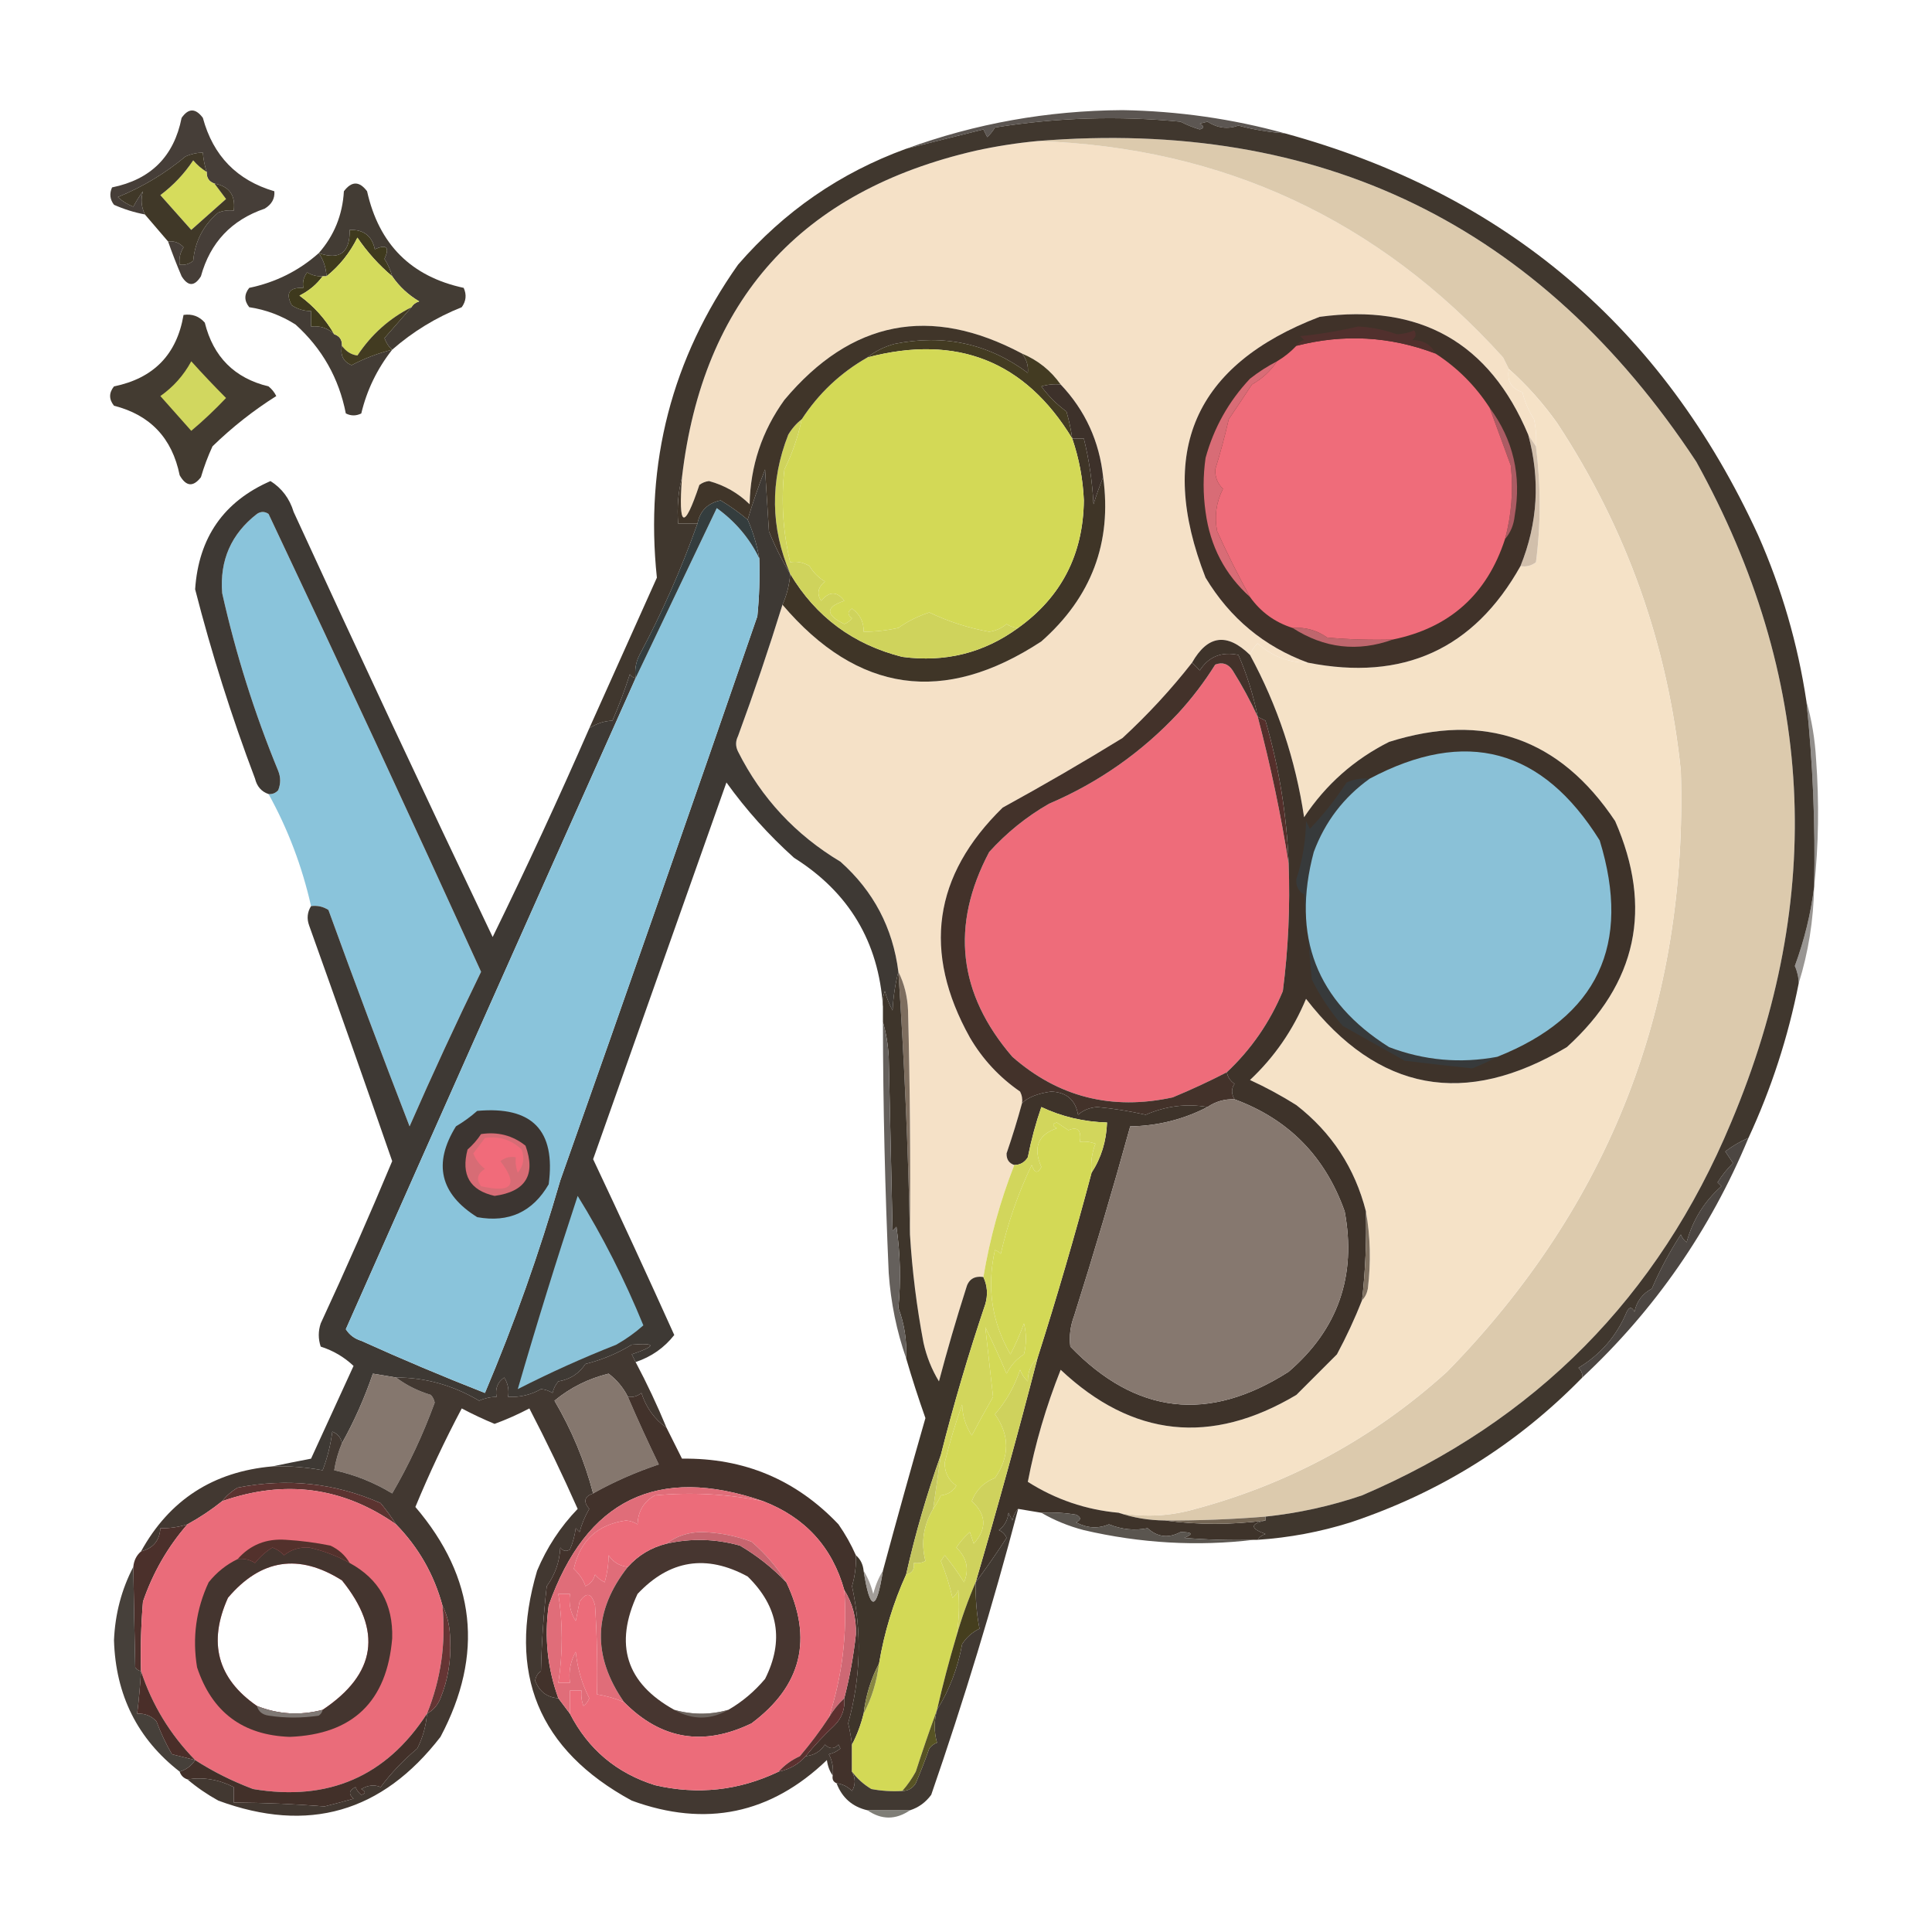 <?xml version="1.0" encoding="UTF-8"?>
<!DOCTYPE svg PUBLIC "-//W3C//DTD SVG 1.1//EN" "http://www.w3.org/Graphics/SVG/1.1/DTD/svg11.dtd">
<svg xmlns="http://www.w3.org/2000/svg" version="1.1" width="500px" height="500px" style="shape-rendering:geometricPrecision; text-rendering:geometricPrecision; image-rendering:optimizeQuality; fill-rule:evenodd; clip-rule:evenodd" xmlns:xlink="http://www.w3.org/1999/xlink">
<g><path style="opacity:1" fill="#5c5652" d="M 332.5,34.5 C 328.444,34.222 324.444,33.556 320.5,32.5C 317.756,33.491 315.089,33.157 312.5,31.5C 311.833,31.667 311.167,31.833 310.5,32C 311.696,32.654 311.696,33.154 310.5,33.5C 308.775,32.985 307.108,32.318 305.5,31.5C 289.423,29.916 273.423,30.416 257.5,33C 256.953,33.925 256.287,34.758 255.5,35.5C 255.167,34.833 254.833,34.167 254.5,33.5C 247.904,35.166 241.238,36.833 234.5,38.5C 252.452,31.951 271.119,28.617 290.5,28.5C 304.891,28.746 318.891,30.746 332.5,34.5 Z"/></g>
<g><path style="opacity:1" fill="#f5e1c7" d="M 268.5,36.5 C 316.531,38.127 356.697,56.793 389,92.5C 389.513,93.527 390.013,94.527 390.5,95.5C 389.923,98.55 391.09,100.55 394,101.5C 394.619,104.032 395.619,106.365 397,108.5C 397.497,110.81 397.663,113.143 397.5,115.5C 396.833,114.5 396.167,113.5 395.5,112.5C 385.466,88.64 367.466,78.474 341.5,82C 309.082,94.418 299.248,116.918 312,149.5C 318.323,160.001 327.156,167.334 338.5,171.5C 333.49,171.501 329.157,169.835 325.5,166.5C 324.575,167.357 323.908,168.357 323.5,169.5C 317.548,163.693 312.548,164.36 308.5,171.5C 303.102,178.404 297.102,184.904 290.5,191C 280.33,197.252 269.997,203.252 259.5,209C 241.514,226.561 238.68,246.394 251,268.5C 254.287,274.121 258.621,278.788 264,282.5C 264.483,283.448 264.649,284.448 264.5,285.5C 263.343,289.768 262.01,294.101 260.5,298.5C 260.453,300.038 261.12,301.038 262.5,301.5C 258.825,310.866 256.159,320.533 254.5,330.5C 252.089,330.137 250.589,331.137 250,333.5C 247.464,341.441 245.131,349.441 243,357.5C 241.125,354.412 239.792,351.079 239,347.5C 237.24,338.235 236.074,328.902 235.5,319.5C 235.667,300.164 235.5,280.83 235,261.5C 234.851,257.867 234.018,254.534 232.5,251.5C 231.058,240.116 226.058,230.616 217.5,223C 205.897,216.064 197.064,206.564 191,194.5C 190.333,193.167 190.333,191.833 191,190.5C 195.158,179.193 198.991,167.859 202.5,156.5C 221.97,179.375 244.304,182.542 269.5,166C 282.481,154.541 287.814,140.374 285.5,123.5C 284.522,114.215 280.856,106.215 274.5,99.5C 271.936,95.883 268.603,93.216 264.5,91.5C 240.787,78.885 220.287,82.885 203,103.5C 197.205,111.551 194.205,120.551 194,130.5C 191.033,127.599 187.533,125.599 183.5,124.5C 182.558,124.608 181.725,124.941 181,125.5C 177.013,137.375 175.513,136.708 176.5,123.5C 181.898,77.593 207.231,49.427 252.5,39C 257.792,37.84 263.125,37.007 268.5,36.5 Z"/></g>
<g><path style="opacity:1" fill="#dccaad" d="M 327.5,392.5 C 318.851,393.203 310.185,393.536 301.5,393.5C 297.267,393.461 293.267,392.795 289.5,391.5C 295.56,392.617 301.56,392.451 307.5,391C 332.852,384.493 355.185,372.493 374.5,355C 416.66,311.874 436.827,260.041 435,199.5C 431.629,166.788 420.962,136.788 403,109.5C 399.339,104.341 395.172,99.674 390.5,95.5C 390.013,94.527 389.513,93.527 389,92.5C 356.697,56.793 316.531,38.127 268.5,36.5C 341.747,30.541 398.58,58.207 439,119.5C 469.672,174.976 472.672,231.976 448,290.5C 429.176,335.657 397.343,367.824 352.5,387C 344.354,389.773 336.021,391.606 327.5,392.5 Z"/></g>
<g><path style="opacity:1" fill="#463e38" d="M 43.5,62.5 C 45.103,62.312 46.437,62.812 47.5,64C 46.62,65.356 46.286,66.856 46.5,68.5C 47.822,68.67 48.989,68.337 50,67.5C 50.472,62.421 52.639,58.254 56.5,55C 57.793,54.51 59.127,54.343 60.5,54.5C 60.995,50.54 59.328,48.207 55.5,47.5C 54.094,47.027 53.427,46.027 53.5,44.5C 52.962,42.883 52.629,41.216 52.5,39.5C 50.94,39.519 49.44,39.852 48,40.5C 42.709,44.896 36.876,48.396 30.5,51C 31.665,52.084 32.998,52.917 34.5,53.5C 35.243,52.092 36.077,50.759 37,49.5C 36.386,51.539 36.552,53.539 37.5,55.5C 34.747,54.978 32.08,54.145 29.5,53C 28.446,51.612 28.28,50.112 29,48.5C 39.027,46.473 45.027,40.473 47,30.5C 48.775,27.956 50.608,27.956 52.5,30.5C 55.157,40.323 61.324,46.657 71,49.5C 71.163,51.387 70.329,52.887 68.5,54C 59.904,56.929 54.404,62.763 52,71.5C 50.333,74.167 48.667,74.167 47,71.5C 45.729,68.516 44.562,65.516 43.5,62.5 Z"/></g>
<g><path style="opacity:1" fill="#d6dc5c" d="M 53.5,44.5 C 53.427,46.027 54.094,47.027 55.5,47.5C 56.476,48.815 57.476,50.148 58.5,51.5C 55.5,54.167 52.5,56.833 49.5,59.5C 46.862,56.526 44.195,53.526 41.5,50.5C 44.854,47.98 47.688,44.98 50,41.5C 51.039,42.71 52.206,43.71 53.5,44.5 Z"/></g>
<g><path style="opacity:1" fill="#403828" d="M 53.5,44.5 C 52.206,43.71 51.039,42.71 50,41.5C 47.688,44.98 44.854,47.98 41.5,50.5C 44.195,53.526 46.862,56.526 49.5,59.5C 52.5,56.833 55.5,54.167 58.5,51.5C 57.476,50.148 56.476,48.815 55.5,47.5C 59.328,48.207 60.995,50.54 60.5,54.5C 59.127,54.343 57.793,54.51 56.5,55C 52.639,58.254 50.472,62.421 50,67.5C 48.989,68.337 47.822,68.67 46.5,68.5C 46.286,66.856 46.62,65.356 47.5,64C 46.437,62.812 45.103,62.312 43.5,62.5C 41.529,60.192 39.529,57.858 37.5,55.5C 36.552,53.539 36.386,51.539 37,49.5C 36.077,50.759 35.243,52.092 34.5,53.5C 32.998,52.917 31.665,52.084 30.5,51C 36.876,48.396 42.709,44.896 48,40.5C 49.44,39.852 50.94,39.519 52.5,39.5C 52.629,41.216 52.962,42.883 53.5,44.5 Z"/></g>
<g><path style="opacity:1" fill="#3f3a1e" d="M 101.5,71.5 C 98.039,68.576 95.039,65.243 92.5,61.5C 90.547,65.448 87.88,68.781 84.5,71.5C 84.386,69.282 83.72,67.282 82.5,65.5C 87.922,67.386 90.589,65.386 90.5,59.5C 94.107,59.379 96.273,61.045 97,64.5C 100.057,63.148 100.89,63.981 99.5,67C 100.414,68.406 101.08,69.906 101.5,71.5 Z"/></g>
<g><path style="opacity:1" fill="#433c34" d="M 101.5,90.5 C 100.609,89.739 99.942,88.739 99.5,87.5C 101.827,84.839 104.16,82.172 106.5,79.5C 106.918,78.778 107.584,78.278 108.5,78C 105.669,76.334 103.336,74.168 101.5,71.5C 101.08,69.906 100.414,68.406 99.5,67C 100.89,63.981 100.057,63.148 97,64.5C 96.273,61.045 94.107,59.379 90.5,59.5C 90.589,65.386 87.922,67.386 82.5,65.5C 86.474,60.977 88.641,55.643 89,49.5C 91,46.833 93,46.833 95,49.5C 98.075,63.242 106.409,71.576 120,74.5C 120.798,76.259 120.631,77.925 119.5,79.5C 112.837,82.161 106.837,85.828 101.5,90.5 Z"/></g>
<g><path style="opacity:1" fill="#433c35" d="M 82.5,65.5 C 83.72,67.282 84.386,69.282 84.5,71.5C 84.167,71.5 83.833,71.5 83.5,71.5C 82.07,71.579 80.736,71.246 79.5,70.5C 78.571,71.689 78.238,73.022 78.5,74.5C 74.839,74.35 73.839,75.85 75.5,79C 77.025,80.009 78.692,80.509 80.5,80.5C 80.5,81.833 80.5,83.167 80.5,84.5C 82.858,84.252 84.858,84.919 86.5,86.5C 87.906,86.973 88.573,87.973 88.5,89.5C 88.01,91.948 88.843,93.615 91,94.5C 94.342,92.746 97.842,91.412 101.5,90.5C 97.608,95.45 94.941,100.95 93.5,107C 92.167,107.667 90.833,107.667 89.5,107C 87.71,97.881 83.377,90.215 76.5,84C 72.805,81.651 68.805,80.151 64.5,79.5C 63.167,77.833 63.167,76.167 64.5,74.5C 71.354,73.073 77.354,70.073 82.5,65.5 Z"/></g>
<g><path style="opacity:1" fill="#3e391d" d="M 83.5,71.5 C 81.941,73.624 79.941,75.291 77.5,76.5C 81.228,79.225 84.228,82.559 86.5,86.5C 84.858,84.919 82.858,84.252 80.5,84.5C 80.5,83.167 80.5,81.833 80.5,80.5C 78.692,80.509 77.025,80.009 75.5,79C 73.839,75.85 74.839,74.35 78.5,74.5C 78.238,73.022 78.571,71.689 79.5,70.5C 80.736,71.246 82.07,71.579 83.5,71.5 Z"/></g>
<g><path style="opacity:1" fill="#d4db5c" d="M 101.5,71.5 C 103.336,74.168 105.669,76.334 108.5,78C 107.584,78.278 106.918,78.778 106.5,79.5C 100.78,82.381 96.114,86.547 92.5,92C 90.918,91.807 89.584,90.974 88.5,89.5C 88.573,87.973 87.906,86.973 86.5,86.5C 84.228,82.559 81.228,79.225 77.5,76.5C 79.941,75.291 81.941,73.624 83.5,71.5C 83.833,71.5 84.167,71.5 84.5,71.5C 87.88,68.781 90.547,65.448 92.5,61.5C 95.039,65.243 98.039,68.576 101.5,71.5 Z"/></g>
<g><path style="opacity:1" fill="#423b21" d="M 106.5,79.5 C 104.16,82.172 101.827,84.839 99.5,87.5C 99.942,88.739 100.609,89.739 101.5,90.5C 97.842,91.412 94.342,92.746 91,94.5C 88.843,93.615 88.01,91.948 88.5,89.5C 89.584,90.974 90.918,91.807 92.5,92C 96.114,86.547 100.78,82.381 106.5,79.5 Z"/></g>
<g><path style="opacity:1" fill="#433b31" d="M 47.5,81.5 C 49.722,81.178 51.556,81.845 53,83.5C 55.202,92.369 60.702,97.869 69.5,100C 70.357,100.689 71.023,101.522 71.5,102.5C 65.616,106.203 60.116,110.536 55,115.5C 53.803,118.089 52.803,120.756 52,123.5C 49.989,126.092 48.156,125.925 46.5,123C 44.554,113.389 38.887,107.389 29.5,105C 28.167,103.333 28.167,101.667 29.5,100C 39.767,97.901 45.767,91.734 47.5,81.5 Z"/></g>
<g><path style="opacity:1" fill="#d1d75f" d="M 49.5,93.5 C 52.368,96.688 55.368,99.855 58.5,103C 55.651,106.016 52.651,108.85 49.5,111.5C 46.862,108.526 44.195,105.526 41.5,102.5C 44.874,100.126 47.541,97.126 49.5,93.5 Z"/></g>
<g><path style="opacity:1" fill="#8ac4db" d="M 80.5,234.5 C 78.181,224.217 74.514,214.55 69.5,205.5C 70.496,205.586 71.329,205.252 72,204.5C 72.667,202.833 72.667,201.167 72,199.5C 65.849,184.55 61.016,169.216 57.5,153.5C 56.826,145.018 59.826,138.185 66.5,133C 67.5,132.333 68.5,132.333 69.5,133C 88.13,172.401 106.463,211.901 124.5,251.5C 118.06,264.713 111.893,278.047 106,291.5C 98.817,272.955 91.817,254.289 85,235.5C 83.644,234.62 82.144,234.286 80.5,234.5 Z"/></g>
<g><path style="opacity:1" fill="#ee6c7a" d="M 325.5,185.5 C 328.822,198.138 331.489,210.804 333.5,223.5C 333.906,234.564 333.406,245.564 332,256.5C 328.636,264.577 323.803,271.577 317.5,277.5C 312.966,279.845 308.3,282.011 303.5,284C 287.735,287.434 273.901,283.934 262,273.5C 247.941,257.18 245.941,239.514 256,220.5C 260.526,215.494 265.693,211.327 271.5,208C 284.306,202.531 295.472,194.698 305,184.5C 308.55,180.617 311.717,176.451 314.5,172C 316.367,171.289 317.867,171.789 319,173.5C 321.464,177.434 323.631,181.434 325.5,185.5 Z"/></g>
<g><path style="opacity:1" fill="#43322a" d="M 325.5,185.5 C 323.631,181.434 321.464,177.434 319,173.5C 317.867,171.789 316.367,171.289 314.5,172C 311.717,176.451 308.55,180.617 305,184.5C 295.472,194.698 284.306,202.531 271.5,208C 265.693,211.327 260.526,215.494 256,220.5C 245.941,239.514 247.941,257.18 262,273.5C 273.901,283.934 287.735,287.434 303.5,284C 308.3,282.011 312.966,279.845 317.5,277.5C 317.721,278.735 318.388,279.735 319.5,280.5C 318.637,281.726 318.637,283.06 319.5,284.5C 316.921,284.394 314.588,285.061 312.5,286.5C 307.095,285.555 301.762,286.222 296.5,288.5C 292.377,287.563 288.211,286.896 284,286.5C 282.019,286.629 280.353,287.296 279,288.5C 278.337,284.655 276.004,282.655 272,282.5C 268.545,282.986 266.045,283.986 264.5,285.5C 264.649,284.448 264.483,283.448 264,282.5C 258.621,278.788 254.287,274.121 251,268.5C 238.68,246.394 241.514,226.561 259.5,209C 269.997,203.252 280.33,197.252 290.5,191C 297.102,184.904 303.102,178.404 308.5,171.5C 309.151,172.091 309.818,172.757 310.5,173.5C 312.817,169.91 316.151,168.577 320.5,169.5C 322.717,174.616 324.384,179.949 325.5,185.5 Z"/></g>
<g><path style="opacity:1" fill="#552f2b" d="M 325.5,185.5 C 326.15,185.804 326.817,186.137 327.5,186.5C 331.019,198.558 333.019,210.891 333.5,223.5C 331.489,210.804 328.822,198.138 325.5,185.5 Z"/></g>
<g><path style="opacity:0.757" fill="#716d69" d="M 467.5,181.5 C 468.871,186.272 469.704,191.272 470,196.5C 470.826,207.674 470.659,218.674 469.5,229.5C 469.832,213.446 469.165,197.446 467.5,181.5 Z"/></g>
<g><path style="opacity:1" fill="#3e3934" d="M 204.5,148.5 C 204.307,151.308 203.64,153.975 202.5,156.5C 198.991,167.859 195.158,179.193 191,190.5C 190.333,191.833 190.333,193.167 191,194.5C 197.064,206.564 205.897,216.064 217.5,223C 226.058,230.616 231.058,240.116 232.5,251.5C 231.679,254.641 231.179,257.975 231,261.5C 230.138,259.913 229.471,258.246 229,256.5C 228.51,257.793 228.343,259.127 228.5,260.5C 227.387,243.778 219.721,230.945 205.5,222C 198.926,216.096 193.092,209.596 188,202.5C 176.495,235.017 164.995,267.517 153.5,300C 160.629,315.091 167.629,330.258 174.5,345.5C 171.913,348.802 168.58,351.136 164.5,352.5C 164.196,351.85 163.863,351.183 163.5,350.5C 169.882,348.33 169.882,347.497 163.5,348C 159.78,350.268 155.78,351.934 151.5,353C 149.851,355.495 147.517,356.995 144.5,357.5C 143.749,358.376 143.249,359.376 143,360.5C 142.107,359.919 141.107,359.585 140,359.5C 137.411,360.986 134.577,361.653 131.5,361.5C 131.785,359.712 131.452,358.045 130.5,356.5C 128.783,357.668 128.116,359.335 128.5,361.5C 126.94,361.519 125.44,361.852 124,362.5C 117.21,358.485 110.043,356.485 102.5,356.5C 100.5,356.167 98.5,355.833 96.5,355.5C 94.35,361.794 91.684,367.794 88.5,373.5C 88.25,372.078 87.417,371.078 86,370.5C 85.553,373.975 84.72,377.309 83.5,380.5C 79.215,379.705 74.881,379.372 70.5,379.5C 73.689,378.834 77.023,378.167 80.5,377.5C 84.167,369.5 87.833,361.5 91.5,353.5C 89.082,351.205 86.248,349.538 83,348.5C 82.333,346.5 82.333,344.5 83,342.5C 89.444,328.612 95.611,314.612 101.5,300.5C 94.434,280.134 87.267,259.801 80,239.5C 79.36,237.735 79.527,236.068 80.5,234.5C 82.144,234.286 83.644,234.62 85,235.5C 91.817,254.289 98.817,272.955 106,291.5C 111.893,278.047 118.06,264.713 124.5,251.5C 106.463,211.901 88.13,172.401 69.5,133C 68.5,132.333 67.5,132.333 66.5,133C 59.826,138.185 56.826,145.018 57.5,153.5C 61.016,169.216 65.849,184.55 72,199.5C 72.667,201.167 72.667,202.833 72,204.5C 71.329,205.252 70.496,205.586 69.5,205.5C 67.665,204.878 66.498,203.544 66,201.5C 59.921,185.431 54.754,169.097 50.5,152.5C 51.408,139.118 57.908,129.785 70,124.5C 72.943,126.355 74.943,129.021 76,132.5C 92.91,169.318 110.076,205.985 127.5,242.5C 136.219,224.675 144.552,206.675 152.5,188.5C 154.297,187.27 156.297,186.604 158.5,186.5C 160.177,182.625 161.677,178.625 163,174.5C 163.383,175.056 163.883,175.389 164.5,175.5C 139.409,231.601 114.409,287.767 89.5,344C 90.444,345.477 91.777,346.477 93.5,347C 104.051,351.776 114.718,356.276 125.5,360.5C 133.084,342.582 139.584,324.249 145,305.5C 162.208,256.876 179.208,208.209 196,159.5C 196.499,154.511 196.666,149.511 196.5,144.5C 195.901,141.037 194.901,137.704 193.5,134.5C 194.789,130.158 196.289,125.825 198,121.5C 198.333,126.833 198.667,132.167 199,137.5C 200.565,141.402 202.398,145.069 204.5,148.5 Z"/></g>
<g><path style="opacity:1" fill="#8ac4db" d="M 196.5,144.5 C 196.666,149.511 196.499,154.511 196,159.5C 179.208,208.209 162.208,256.876 145,305.5C 139.584,324.249 133.084,342.582 125.5,360.5C 114.718,356.276 104.051,351.776 93.5,347C 91.777,346.477 90.444,345.477 89.5,344C 114.409,287.767 139.409,231.601 164.5,175.5C 171.506,160.822 178.506,146.155 185.5,131.5C 190.317,134.974 193.983,139.307 196.5,144.5 Z"/></g>
<g><path style="opacity:0.667" fill="#67625d" d="M 469.5,229.5 C 469.336,238.148 468.002,246.481 465.5,254.5C 465.481,252.94 465.148,251.44 464.5,250C 466.977,243.263 468.643,236.43 469.5,229.5 Z"/></g>
<g><path style="opacity:1" fill="#f5e2c7" d="M 390.5,95.5 C 395.172,99.674 399.339,104.341 403,109.5C 420.962,136.788 431.629,166.788 435,199.5C 436.827,260.041 416.66,311.874 374.5,355C 355.185,372.493 332.852,384.493 307.5,391C 301.56,392.451 295.56,392.617 289.5,391.5C 281.026,390.731 273.193,388.064 266,383.5C 267.891,373.649 270.725,363.982 274.5,354.5C 293.075,371.973 313.408,374.14 335.5,361C 339,357.5 342.5,354 346,350.5C 348.452,345.932 350.618,341.265 352.5,336.5C 353.268,335.737 353.768,334.737 354,333.5C 354.821,326.654 354.654,319.987 353.5,313.5C 350.638,302.276 344.638,293.109 335.5,286C 331.628,283.565 327.628,281.398 323.5,279.5C 329.801,273.582 334.634,266.582 338,258.5C 356.654,282.563 379.154,286.729 405.5,271C 423.669,254.487 427.835,234.987 418,212.5C 403.689,191.043 384.189,184.209 359.5,192C 350.456,196.543 343.122,203.043 337.5,211.5C 335.282,196.605 330.615,182.605 323.5,169.5C 323.908,168.357 324.575,167.357 325.5,166.5C 329.157,169.835 333.49,171.501 338.5,171.5C 363.102,176.358 381.435,168.025 393.5,146.5C 394.978,146.762 396.311,146.429 397.5,145.5C 398.785,135.729 398.785,125.729 397.5,115.5C 397.663,113.143 397.497,110.81 397,108.5C 395.619,106.365 394.619,104.032 394,101.5C 391.09,100.55 389.923,98.55 390.5,95.5 Z"/></g>
<g><path style="opacity:1" fill="#3e332a" d="M 323.5,169.5 C 330.615,182.605 335.282,196.605 337.5,211.5C 343.122,203.043 350.456,196.543 359.5,192C 384.189,184.209 403.689,191.043 418,212.5C 427.835,234.987 423.669,254.487 405.5,271C 379.154,286.729 356.654,282.563 338,258.5C 334.634,266.582 329.801,273.582 323.5,279.5C 327.628,281.398 331.628,283.565 335.5,286C 344.638,293.109 350.638,302.276 353.5,313.5C 353.691,321.201 353.358,328.868 352.5,336.5C 350.618,341.265 348.452,345.932 346,350.5C 342.5,354 339,357.5 335.5,361C 313.408,374.14 293.075,371.973 274.5,354.5C 270.725,363.982 267.891,373.649 266,383.5C 273.193,388.064 281.026,390.731 289.5,391.5C 293.267,392.795 297.267,393.461 301.5,393.5C 310.011,394.649 318.677,394.649 327.5,393.5C 323.506,394.373 323.506,395.54 327.5,397C 326.584,397.278 325.918,397.778 325.5,398.5C 325.167,398.5 324.833,398.5 324.5,398.5C 318.491,398.666 312.491,398.499 306.5,398C 308.935,396.997 308.602,396.497 305.5,396.5C 302.393,398.161 299.56,397.827 297,395.5C 293.641,396.167 290.308,395.834 287,394.5C 284.162,395.675 281.329,395.509 278.5,394C 279.833,393.333 279.833,392.667 278.5,392C 275.518,391.502 272.518,391.335 269.5,391.5C 267.5,391.167 265.5,390.833 263.5,390.5C 262.732,391.263 262.232,392.263 262,393.5C 261.667,392.833 261.333,392.167 261,391.5C 260.801,393.402 259.967,394.902 258.5,396C 259.428,396.388 260.095,397.055 260.5,398C 257.916,401.997 255.249,405.83 252.5,409.5C 258.142,390.268 263.475,370.934 268.5,351.5C 273.539,335.661 278.206,319.661 282.5,303.5C 284.997,299.667 286.33,295.333 286.5,290.5C 280.473,290.334 274.807,289.001 269.5,286.5C 268.038,290.724 266.872,295.057 266,299.5C 265.184,300.823 264.017,301.489 262.5,301.5C 261.12,301.038 260.453,300.038 260.5,298.5C 262.01,294.101 263.343,289.768 264.5,285.5C 266.045,283.986 268.545,282.986 272,282.5C 276.004,282.655 278.337,284.655 279,288.5C 280.353,287.296 282.019,286.629 284,286.5C 288.211,286.896 292.377,287.563 296.5,288.5C 301.762,286.222 307.095,285.555 312.5,286.5C 306.247,289.73 299.58,291.397 292.5,291.5C 287.977,307.904 283.144,324.237 278,340.5C 277.005,343.126 276.672,345.793 277,348.5C 293.981,366.085 312.814,368.251 333.5,355C 346.269,344.029 351.103,330.196 348,313.5C 342.956,299.29 333.456,289.624 319.5,284.5C 318.637,283.06 318.637,281.726 319.5,280.5C 318.388,279.735 317.721,278.735 317.5,277.5C 323.803,271.577 328.636,264.577 332,256.5C 333.406,245.564 333.906,234.564 333.5,223.5C 333.019,210.891 331.019,198.558 327.5,186.5C 326.817,186.137 326.15,185.804 325.5,185.5C 324.384,179.949 322.717,174.616 320.5,169.5C 316.151,168.577 312.817,169.91 310.5,173.5C 309.818,172.757 309.151,172.091 308.5,171.5C 312.548,164.36 317.548,163.693 323.5,169.5 Z"/></g>
<g><path style="opacity:1" fill="#373a3b" d="M 354.5,201.5 C 347.748,206.322 342.915,212.655 340,220.5C 334.179,242.323 340.679,259.156 359.5,271C 368.608,274.457 377.941,275.29 387.5,273.5C 385.484,274.588 383.317,275.588 381,276.5C 375.174,275.896 369.34,275.229 363.5,274.5C 358.199,271.514 352.865,268.514 347.5,265.5C 344.336,261.842 341.67,257.842 339.5,253.5C 338.833,246.167 338.167,238.833 337.5,231.5C 336.009,230.652 335.342,229.319 335.5,227.5C 337.078,222.709 337.911,217.709 338,212.5C 338.333,213.167 338.667,213.833 339,214.5C 342.525,210.797 345.692,206.797 348.5,202.5C 350.409,201.652 352.409,201.318 354.5,201.5 Z"/></g>
<g><path style="opacity:1" fill="#8ac1d7" d="M 387.5,273.5 C 377.941,275.29 368.608,274.457 359.5,271C 340.679,259.156 334.179,242.323 340,220.5C 342.915,212.655 347.748,206.322 354.5,201.5C 379.319,188.33 399.152,193.663 414,217.5C 422.295,244.505 413.462,263.172 387.5,273.5 Z"/></g>
<g><path style="opacity:1" fill="#86786f" d="M 319.5,284.5 C 333.456,289.624 342.956,299.29 348,313.5C 351.103,330.196 346.269,344.029 333.5,355C 312.814,368.251 293.981,366.085 277,348.5C 276.672,345.793 277.005,343.126 278,340.5C 283.144,324.237 287.977,307.904 292.5,291.5C 299.58,291.397 306.247,289.73 312.5,286.5C 314.588,285.061 316.921,284.394 319.5,284.5 Z"/></g>
<g><path style="opacity:1" fill="#3c3531" d="M 123.5,287.5 C 137.705,286.203 143.872,292.537 142,306.5C 137.847,313.654 131.68,316.487 123.5,315C 113.868,308.953 112.035,301.119 118,291.5C 120.015,290.303 121.849,288.97 123.5,287.5 Z"/></g>
<g><path style="opacity:1" fill="#d76c75" d="M 124.5,293.5 C 128.839,292.846 132.673,293.846 136,296.5C 138.721,304.05 136.054,308.383 128,309.5C 121.609,308.069 119.276,304.069 121,297.5C 122.376,296.295 123.542,294.962 124.5,293.5 Z"/></g>
<g><path style="opacity:1" fill="#f16b7a" d="M 125.5,294.5 C 129.192,293.971 132.358,294.971 135,297.5C 135.82,299.728 135.487,301.728 134,303.5C 133.51,302.207 133.343,300.873 133.5,299.5C 132.022,299.238 130.689,299.571 129.5,300.5C 134.213,306.672 132.546,308.838 124.5,307C 123.191,305.249 123.525,303.749 125.5,302.5C 124.115,301.449 123.115,300.116 122.5,298.5C 123.524,297.148 124.524,295.815 125.5,294.5 Z"/></g>
<g><path style="opacity:1" fill="#7e6e5f" d="M 232.5,251.5 C 234.018,254.534 234.851,257.867 235,261.5C 235.5,280.83 235.667,300.164 235.5,319.5C 235.022,296.948 234.022,274.281 232.5,251.5 Z"/></g>
<g><path style="opacity:1" fill="#3e352b" d="M 232.5,251.5 C 234.022,274.281 235.022,296.948 235.5,319.5C 236.074,328.902 237.24,338.235 239,347.5C 239.792,351.079 241.125,354.412 243,357.5C 245.131,349.441 247.464,341.441 250,333.5C 250.589,331.137 252.089,330.137 254.5,330.5C 255.537,332.738 255.703,335.071 255,337.5C 250.662,350.348 246.828,363.348 243.5,376.5C 239.874,386.614 236.874,396.948 234.5,407.5C 231.192,414.766 228.858,422.433 227.5,430.5C 225.39,434.502 224.057,438.835 223.5,443.5C 222.795,446.354 221.795,449.021 220.5,451.5C 220.277,449.658 219.943,447.825 219.5,446C 222.761,434.297 223.094,422.464 220.5,410.5C 221.269,407.885 221.603,405.219 221.5,402.5C 222.674,403.514 223.34,404.847 223.5,406.5C 225.167,417.167 226.833,417.167 228.5,406.5C 232.057,393.327 235.723,380.16 239.5,367C 237.68,361.865 236.013,356.699 234.5,351.5C 234.725,346.952 234.059,342.618 232.5,338.5C 233.171,331.523 233.004,324.523 232,317.5C 231.667,317.833 231.333,318.167 231,318.5C 230.667,303.5 230.333,288.5 230,273.5C 229.819,270.305 229.319,267.305 228.5,264.5C 228.5,263.167 228.5,261.833 228.5,260.5C 228.343,259.127 228.51,257.793 229,256.5C 229.471,258.246 230.138,259.913 231,261.5C 231.179,257.975 231.679,254.641 232.5,251.5 Z"/></g>
<g><path style="opacity:1" fill="#7e7060" d="M 353.5,313.5 C 354.654,319.987 354.821,326.654 354,333.5C 353.768,334.737 353.268,335.737 352.5,336.5C 353.358,328.868 353.691,321.201 353.5,313.5 Z"/></g>
<g><path style="opacity:1" fill="#65605c" d="M 228.5,264.5 C 229.319,267.305 229.819,270.305 230,273.5C 230.333,288.5 230.667,303.5 231,318.5C 231.333,318.167 231.667,317.833 232,317.5C 233.004,324.523 233.171,331.523 232.5,338.5C 234.059,342.618 234.725,346.952 234.5,351.5C 232.049,344.492 230.549,337.159 230,329.5C 229.037,307.843 228.537,286.176 228.5,264.5 Z"/></g>
<g><path style="opacity:1" fill="#8bc4da" d="M 149.5,309.5 C 156.004,320.006 161.671,331.172 166.5,343C 164.373,344.902 162.04,346.569 159.5,348C 150.807,351.43 142.307,355.264 134,359.5C 138.853,342.761 144.02,326.094 149.5,309.5 Z"/></g>
<g><path style="opacity:0.998" fill="#4c4642" d="M 452.5,294.5 C 442.602,318.314 428.269,338.981 409.5,356.5C 409.586,355.504 409.252,354.671 408.5,354C 414.248,350.54 418.414,345.706 421,339.5C 421.667,338.167 422.333,338.167 423,339.5C 423.552,336.803 425.052,334.803 427.5,333.5C 429.621,328.576 432.121,323.91 435,319.5C 435.308,320.308 435.808,320.975 436.5,321.5C 438.054,315.777 441.054,310.944 445.5,307C 445.167,306.667 444.833,306.333 444.5,306C 445.659,304.173 446.992,302.507 448.5,301C 447.833,300 447.167,299 446.5,298C 448.391,296.558 450.391,295.391 452.5,294.5 Z"/></g>
<g><path style="opacity:1" fill="#40372e" d="M 332.5,34.5 C 389.478,50.083 430.312,84.75 455,138.5C 461.097,152.29 465.264,166.623 467.5,181.5C 469.165,197.446 469.832,213.446 469.5,229.5C 468.643,236.43 466.977,243.263 464.5,250C 465.148,251.44 465.481,252.94 465.5,254.5C 462.765,268.372 458.432,281.705 452.5,294.5C 450.391,295.391 448.391,296.558 446.5,298C 447.167,299 447.833,300 448.5,301C 446.992,302.507 445.659,304.173 444.5,306C 444.833,306.333 445.167,306.667 445.5,307C 441.054,310.944 438.054,315.777 436.5,321.5C 435.808,320.975 435.308,320.308 435,319.5C 432.121,323.91 429.621,328.576 427.5,333.5C 425.052,334.803 423.552,336.803 423,339.5C 422.333,338.167 421.667,338.167 421,339.5C 418.414,345.706 414.248,350.54 408.5,354C 409.252,354.671 409.586,355.504 409.5,356.5C 392.629,373.781 372.629,386.281 349.5,394C 341.669,396.458 333.669,397.958 325.5,398.5C 325.918,397.778 326.584,397.278 327.5,397C 323.506,395.54 323.506,394.373 327.5,393.5C 327.5,393.167 327.5,392.833 327.5,392.5C 336.021,391.606 344.354,389.773 352.5,387C 397.343,367.824 429.176,335.657 448,290.5C 472.672,231.976 469.672,174.976 439,119.5C 398.58,58.207 341.747,30.541 268.5,36.5C 263.125,37.007 257.792,37.84 252.5,39C 207.231,49.427 181.898,77.593 176.5,123.5C 175.517,127.298 175.183,131.298 175.5,135.5C 177.167,135.5 178.833,135.5 180.5,135.5C 176.318,147.299 171.318,158.633 165.5,169.5C 164.534,171.396 164.201,173.396 164.5,175.5C 163.883,175.389 163.383,175.056 163,174.5C 161.677,178.625 160.177,182.625 158.5,186.5C 156.297,186.604 154.297,187.27 152.5,188.5C 158.321,175.522 164.155,162.522 170,149.5C 166.874,119.767 173.874,92.767 191,68.5C 202.944,54.712 217.444,44.712 234.5,38.5C 241.238,36.833 247.904,35.166 254.5,33.5C 254.833,34.167 255.167,34.833 255.5,35.5C 256.287,34.758 256.953,33.925 257.5,33C 273.423,30.416 289.423,29.916 305.5,31.5C 307.108,32.318 308.775,32.985 310.5,33.5C 311.696,33.154 311.696,32.654 310.5,32C 311.167,31.833 311.833,31.667 312.5,31.5C 315.089,33.157 317.756,33.491 320.5,32.5C 324.444,33.556 328.444,34.222 332.5,34.5 Z"/></g>
<g><path style="opacity:1" fill="#3f3527" d="M 277.5,113.5 C 278.5,113.5 279.5,113.5 280.5,113.5C 281.854,118.988 282.687,124.654 283,130.5C 283.744,128.1 284.577,125.767 285.5,123.5C 287.814,140.374 282.481,154.541 269.5,166C 244.304,182.542 221.97,179.375 202.5,156.5C 203.64,153.975 204.307,151.308 204.5,148.5C 211.138,159.623 220.805,166.79 233.5,170C 244.622,171.481 254.622,168.981 263.5,162.5C 274.673,154.491 280.34,143.491 280.5,129.5C 280.264,123.991 279.264,118.658 277.5,113.5 Z"/></g>
<g><path style="opacity:1" fill="#cfd35c" d="M 207.5,108.5 C 206.505,113.125 205.005,117.459 203,121.5C 202.114,129.614 202.614,137.614 204.5,145.5C 206.288,145.215 207.955,145.548 209.5,146.5C 210.5,148.167 211.833,149.5 213.5,150.5C 211.667,151.968 211.334,153.635 212.5,155.5C 214.641,152.981 216.641,152.981 218.5,155.5C 213.585,157.107 213.585,159.107 218.5,161.5C 219.308,161.192 219.975,160.692 220.5,160C 219.289,159.107 219.289,158.274 220.5,157.5C 222.577,158.988 223.577,160.988 223.5,163.5C 226.532,163.495 229.532,163.162 232.5,162.5C 234.903,160.794 237.57,159.461 240.5,158.5C 245.407,160.85 250.574,162.517 256,163.5C 257.716,163.252 259.216,162.585 260.5,161.5C 261.417,162.127 262.417,162.461 263.5,162.5C 254.622,168.981 244.622,171.481 233.5,170C 220.805,166.79 211.138,159.623 204.5,148.5C 199.421,136.572 199.255,124.572 204,112.5C 204.949,110.907 206.115,109.574 207.5,108.5 Z"/></g>
<g><path style="opacity:1" fill="#d1bfab" d="M 395.5,112.5 C 396.167,113.5 396.833,114.5 397.5,115.5C 398.785,125.729 398.785,135.729 397.5,145.5C 396.311,146.429 394.978,146.762 393.5,146.5C 397.984,135.415 398.651,124.082 395.5,112.5 Z"/></g>
<g><path style="opacity:1" fill="#343d3e" d="M 193.5,134.5 C 194.901,137.704 195.901,141.037 196.5,144.5C 193.983,139.307 190.317,134.974 185.5,131.5C 178.506,146.155 171.506,160.822 164.5,175.5C 164.201,173.396 164.534,171.396 165.5,169.5C 171.318,158.633 176.318,147.299 180.5,135.5C 181.147,132.208 183.147,130.208 186.5,129.5C 189.05,131.038 191.383,132.704 193.5,134.5 Z"/></g>
<g><path style="opacity:1" fill="#403229" d="M 395.5,112.5 C 398.651,124.082 397.984,135.415 393.5,146.5C 381.435,168.025 363.102,176.358 338.5,171.5C 327.156,167.334 318.323,160.001 312,149.5C 299.248,116.918 309.082,94.418 341.5,82C 367.466,78.474 385.466,88.64 395.5,112.5 Z"/></g>
<g><path style="opacity:1" fill="#bf666d" d="M 334.5,162.5 C 337.794,162.259 340.794,163.092 343.5,165C 349.157,165.499 354.824,165.666 360.5,165.5C 351.371,168.794 342.704,167.794 334.5,162.5 Z"/></g>
<g><path style="opacity:1" fill="#ac5b63" d="M 385.5,105.5 C 391.639,113.783 393.805,123.116 392,133.5C 391.76,135.852 390.927,137.852 389.5,139.5C 391.173,133.262 391.673,126.929 391,120.5C 389.117,115.423 387.284,110.423 385.5,105.5 Z"/></g>
<g><path style="opacity:1" fill="#d86c76" d="M 330.5,93.5 C 328.83,96.002 326.664,98.002 324,99.5C 322.064,102.456 320.064,105.456 318,108.5C 316.985,112.894 315.818,117.228 314.5,121.5C 314.437,123.481 315.104,125.148 316.5,126.5C 314.738,130.002 314.238,133.668 315,137.5C 317.605,143.274 320.438,148.941 323.5,154.5C 317.019,148.693 313.186,141.36 312,132.5C 311.333,127.833 311.333,123.167 312,118.5C 314.145,110.708 317.979,103.875 323.5,98C 325.734,96.25 328.068,94.75 330.5,93.5 Z"/></g>
<g><path style="opacity:1" fill="#3d312a" d="M 274.5,99.5 C 280.856,106.215 284.522,114.215 285.5,123.5C 284.577,125.767 283.744,128.1 283,130.5C 282.687,124.654 281.854,118.988 280.5,113.5C 279.5,113.5 278.5,113.5 277.5,113.5C 277.162,111.146 276.662,108.813 276,106.5C 273.5,104.667 271.333,102.5 269.5,100C 271.134,99.507 272.801,99.34 274.5,99.5 Z"/></g>
<g><path style="opacity:1" fill="#433b22" d="M 264.5,91.5 C 268.603,93.216 271.936,95.883 274.5,99.5C 272.801,99.34 271.134,99.507 269.5,100C 271.333,102.5 273.5,104.667 276,106.5C 276.662,108.813 277.162,111.146 277.5,113.5C 265.311,93.424 247.644,86.424 224.5,92.5C 226.475,90.91 228.808,89.743 231.5,89C 244.278,86.419 255.778,88.919 266,96.5C 266.182,94.67 265.682,93.003 264.5,91.5 Z"/></g>
<g><path style="opacity:1" fill="#d3d956" d="M 277.5,113.5 C 279.264,118.658 280.264,123.991 280.5,129.5C 280.34,143.491 274.673,154.491 263.5,162.5C 262.417,162.461 261.417,162.127 260.5,161.5C 259.216,162.585 257.716,163.252 256,163.5C 250.574,162.517 245.407,160.85 240.5,158.5C 237.57,159.461 234.903,160.794 232.5,162.5C 229.532,163.162 226.532,163.495 223.5,163.5C 223.577,160.988 222.577,158.988 220.5,157.5C 219.289,158.274 219.289,159.107 220.5,160C 219.975,160.692 219.308,161.192 218.5,161.5C 213.585,159.107 213.585,157.107 218.5,155.5C 216.641,152.981 214.641,152.981 212.5,155.5C 211.334,153.635 211.667,151.968 213.5,150.5C 211.833,149.5 210.5,148.167 209.5,146.5C 207.955,145.548 206.288,145.215 204.5,145.5C 202.614,137.614 202.114,129.614 203,121.5C 205.005,117.459 206.505,113.125 207.5,108.5C 211.886,101.779 217.553,96.446 224.5,92.5C 247.644,86.424 265.311,93.424 277.5,113.5 Z"/></g>
<g><path style="opacity:1" fill="#ef6c7a" d="M 371.5,91.5 C 377.161,95.16 381.827,99.827 385.5,105.5C 387.284,110.423 389.117,115.423 391,120.5C 391.673,126.929 391.173,133.262 389.5,139.5C 384.849,153.821 375.182,162.487 360.5,165.5C 354.824,165.666 349.157,165.499 343.5,165C 340.794,163.092 337.794,162.259 334.5,162.5C 329.939,161.054 326.272,158.387 323.5,154.5C 320.438,148.941 317.605,143.274 315,137.5C 314.238,133.668 314.738,130.002 316.5,126.5C 315.104,125.148 314.437,123.481 314.5,121.5C 315.818,117.228 316.985,112.894 318,108.5C 320.064,105.456 322.064,102.456 324,99.5C 326.664,98.002 328.83,96.002 330.5,93.5C 332.349,92.407 334.016,91.074 335.5,89.5C 347.736,86.355 359.736,87.021 371.5,91.5 Z"/></g>
<g><path style="opacity:1" fill="#403529" d="M 264.5,91.5 C 265.682,93.003 266.182,94.67 266,96.5C 255.778,88.919 244.278,86.419 231.5,89C 228.808,89.743 226.475,90.91 224.5,92.5C 217.553,96.446 211.886,101.779 207.5,108.5C 206.115,109.574 204.949,110.907 204,112.5C 199.255,124.572 199.421,136.572 204.5,148.5C 202.398,145.069 200.565,141.402 199,137.5C 198.667,132.167 198.333,126.833 198,121.5C 196.289,125.825 194.789,130.158 193.5,134.5C 191.383,132.704 189.05,131.038 186.5,129.5C 183.147,130.208 181.147,132.208 180.5,135.5C 178.833,135.5 177.167,135.5 175.5,135.5C 175.183,131.298 175.517,127.298 176.5,123.5C 175.513,136.708 177.013,137.375 181,125.5C 181.725,124.941 182.558,124.608 183.5,124.5C 187.533,125.599 191.033,127.599 194,130.5C 194.205,120.551 197.205,111.551 203,103.5C 220.287,82.885 240.787,78.885 264.5,91.5 Z"/></g>
<g><path style="opacity:1" fill="#51302d" d="M 371.5,91.5 C 359.736,87.021 347.736,86.355 335.5,89.5C 335.918,88.778 336.584,88.278 337.5,88C 337.167,87.667 336.833,87.333 336.5,87C 341.551,86.49 346.551,85.656 351.5,84.5C 354.982,84.688 358.315,85.355 361.5,86.5C 363.1,86.449 364.6,86.116 366,85.5C 366.617,86.449 366.451,87.282 365.5,88C 368.345,88.008 370.345,89.175 371.5,91.5 Z"/></g>
<g><path style="opacity:1" fill="#d2d65c" d="M 282.5,303.5 C 282.232,300.881 282.565,298.381 283.5,296C 282.207,295.51 280.873,295.343 279.5,295.5C 279.895,292.477 278.895,291.477 276.5,292.5C 275.5,291.833 274.5,291.167 273.5,290.5C 272.304,290.846 272.304,291.346 273.5,292C 268.625,293.669 267.292,297.003 269.5,302C 268.576,303.811 267.743,303.645 267,301.5C 263.469,308.888 260.803,316.555 259,324.5C 258.586,324.043 258.086,323.709 257.5,323.5C 255.322,333.145 256.655,342.145 261.5,350.5C 262.851,347.905 264.017,345.238 265,342.5C 265.667,345.167 265.667,347.833 265,350.5C 263.041,351.748 261.541,353.415 260.5,355.5C 258.743,351.365 256.91,347.365 255,343.5C 255.663,349.493 256.329,355.493 257,361.5C 255.107,364.804 253.274,368.138 251.5,371.5C 249.929,369.118 249.096,366.451 249,363.5C 247.257,368.357 245.757,373.357 244.5,378.5C 244.435,381.037 245.435,383.037 247.5,384.5C 246.619,385.971 245.286,386.804 243.5,387C 242.915,388.302 242.249,389.469 241.5,390.5C 242.167,385.833 242.833,381.167 243.5,376.5C 246.828,363.348 250.662,350.348 255,337.5C 255.703,335.071 255.537,332.738 254.5,330.5C 256.159,320.533 258.825,310.866 262.5,301.5C 264.017,301.489 265.184,300.823 266,299.5C 266.872,295.057 268.038,290.724 269.5,286.5C 274.807,289.001 280.473,290.334 286.5,290.5C 286.33,295.333 284.997,299.667 282.5,303.5 Z"/></g>
<g><path style="opacity:1" fill="#85776e" d="M 102.5,356.5 C 105.16,358.497 108.16,359.997 111.5,361C 112.022,361.561 112.355,362.228 112.5,363C 109.479,371.274 105.813,379.107 101.5,386.5C 96.806,383.65 91.806,381.65 86.5,380.5C 86.878,378.079 87.545,375.746 88.5,373.5C 91.684,367.794 94.35,361.794 96.5,355.5C 98.5,355.833 100.5,356.167 102.5,356.5 Z"/></g>
<g><path style="opacity:1" fill="#423831" d="M 164.5,352.5 C 167.437,358.041 170.104,363.708 172.5,369.5C 169.389,367.314 167.222,364.314 166,360.5C 164.989,361.337 163.822,361.67 162.5,361.5C 161.308,359.122 159.641,357.122 157.5,355.5C 152.246,356.794 147.579,359.127 143.5,362.5C 147.98,370.114 151.313,378.114 153.5,386.5C 151.227,387.271 150.894,388.604 152.5,390.5C 151.388,392.39 150.554,394.39 150,396.5C 149.667,396.167 149.333,395.833 149,395.5C 148.749,397.433 148.249,399.266 147.5,401C 146.551,401.617 145.718,401.451 145,400.5C 144.826,404.197 143.659,407.531 141.5,410.5C 140.669,417.811 140.169,425.144 140,432.5C 139.13,433.108 138.63,433.941 138.5,435C 139.619,437.802 141.619,439.302 144.5,439.5C 145.5,440.833 146.5,442.167 147.5,443.5C 152.23,452.707 159.563,458.874 169.5,462C 180.578,464.571 191.245,463.404 201.5,458.5C 204.331,457.921 206.664,456.588 208.5,454.5C 210.638,454.297 212.305,453.297 213.5,451.5C 214.72,452.711 215.887,452.711 217,451.5C 217.167,451.833 217.333,452.167 217.5,452.5C 216.624,453.251 215.624,453.751 214.5,454C 215.406,455.699 215.739,457.533 215.5,459.5C 214.71,458.391 214.21,457.058 214,455.5C 199.439,469.479 182.606,472.979 163.5,466C 139.342,452.878 131.175,433.045 139,406.5C 141.517,400.49 145.017,395.157 149.5,390.5C 145.59,381.681 141.423,373.014 137,364.5C 134.101,366.024 131.101,367.357 128,368.5C 125.106,367.303 122.273,365.97 119.5,364.5C 115.107,372.788 111.107,381.288 107.5,390C 123.137,408.329 125.303,428.162 114,449.5C 98.9,469.068 79.733,474.568 56.5,466C 53.593,464.391 50.927,462.558 48.5,460.5C 52.608,459.856 56.608,460.523 60.5,462.5C 60.5,463.833 60.5,465.167 60.5,466.5C 68.363,466.545 76.196,466.879 84,467.5C 86.473,466.88 88.973,466.214 91.5,465.5C 90.145,464.325 90.312,463.325 92,462.5C 92.308,463.308 92.808,463.975 93.5,464.5C 94.696,464.154 94.696,463.654 93.5,463C 95.269,461.981 96.936,461.814 98.5,462.5C 101.23,458.856 104.397,455.523 108,452.5C 109.43,449.647 110.263,446.647 110.5,443.5C 112.093,442.652 113.26,441.319 114,439.5C 115.936,434.709 116.769,429.709 116.5,424.5C 116.483,421.087 115.816,418.087 114.5,415.5C 112.312,407.456 108.312,400.456 102.5,394.5C 101.298,392.608 99.965,390.774 98.5,389C 86.716,383.802 74.382,382.469 61.5,385C 59.907,385.949 58.574,387.115 57.5,388.5C 54.709,390.735 51.709,392.735 48.5,394.5C 46.236,395.219 43.903,395.552 41.5,395.5C 41.313,398.69 39.646,400.69 36.5,401.5C 43.844,388.181 55.177,380.848 70.5,379.5C 74.881,379.372 79.215,379.705 83.5,380.5C 84.72,377.309 85.553,373.975 86,370.5C 87.417,371.078 88.25,372.078 88.5,373.5C 87.545,375.746 86.878,378.079 86.5,380.5C 91.806,381.65 96.806,383.65 101.5,386.5C 105.813,379.107 109.479,371.274 112.5,363C 112.355,362.228 112.022,361.561 111.5,361C 108.16,359.997 105.16,358.497 102.5,356.5C 110.043,356.485 117.21,358.485 124,362.5C 125.44,361.852 126.94,361.519 128.5,361.5C 128.116,359.335 128.783,357.668 130.5,356.5C 131.452,358.045 131.785,359.712 131.5,361.5C 134.577,361.653 137.411,360.986 140,359.5C 141.107,359.585 142.107,359.919 143,360.5C 143.249,359.376 143.749,358.376 144.5,357.5C 147.517,356.995 149.851,355.495 151.5,353C 155.78,351.934 159.78,350.268 163.5,348C 169.882,347.497 169.882,348.33 163.5,350.5C 163.863,351.183 164.196,351.85 164.5,352.5 Z"/></g>
<g><path style="opacity:1" fill="#85776e" d="M 162.5,361.5 C 165.043,367.417 167.71,373.251 170.5,379C 164.505,381.003 158.838,383.503 153.5,386.5C 151.313,378.114 147.98,370.114 143.5,362.5C 147.579,359.127 152.246,356.794 157.5,355.5C 159.641,357.122 161.308,359.122 162.5,361.5 Z"/></g>
<g><path style="opacity:1" fill="#42322b" d="M 172.5,369.5 C 173.82,372.14 175.153,374.807 176.5,377.5C 192.534,377.271 206.034,382.937 217,394.5C 218.777,397.059 220.277,399.726 221.5,402.5C 221.603,405.219 221.269,407.885 220.5,410.5C 223.094,422.464 222.761,434.297 219.5,446C 219.943,447.825 220.277,449.658 220.5,451.5C 220.5,453.833 220.5,456.167 220.5,458.5C 221.434,460.239 221.434,461.905 220.5,463.5C 219.378,462.37 218.044,461.703 216.5,461.5C 215.662,461.158 215.328,460.492 215.5,459.5C 215.739,457.533 215.406,455.699 214.5,454C 215.624,453.751 216.624,453.251 217.5,452.5C 217.333,452.167 217.167,451.833 217,451.5C 215.887,452.711 214.72,452.711 213.5,451.5C 212.305,453.297 210.638,454.297 208.5,454.5C 210.795,451.703 213.295,449.036 216,446.5C 217.903,444.559 218.736,442.226 218.5,439.5C 219.895,434.084 220.895,428.584 221.5,423C 221.646,418.745 220.646,414.912 218.5,411.5C 215.379,400.375 208.379,392.709 197.5,388.5C 170.174,379.079 151.674,388.079 142,415.5C 140.847,423.758 141.681,431.758 144.5,439.5C 141.619,439.302 139.619,437.802 138.5,435C 138.63,433.941 139.13,433.108 140,432.5C 140.169,425.144 140.669,417.811 141.5,410.5C 143.659,407.531 144.826,404.197 145,400.5C 145.718,401.451 146.551,401.617 147.5,401C 148.249,399.266 148.749,397.433 149,395.5C 149.333,395.833 149.667,396.167 150,396.5C 150.554,394.39 151.388,392.39 152.5,390.5C 150.894,388.604 151.227,387.271 153.5,386.5C 158.838,383.503 164.505,381.003 170.5,379C 167.71,373.251 165.043,367.417 162.5,361.5C 163.822,361.67 164.989,361.337 166,360.5C 167.222,364.314 169.389,367.314 172.5,369.5 Z"/></g>
<g><path style="opacity:1" fill="#cfd25d" d="M 268.5,351.5 C 263.475,370.934 258.142,390.268 252.5,409.5C 250.526,414.067 248.859,418.734 247.5,423.5C 248.19,419.51 248.357,415.51 248,411.5C 247.692,412.308 247.192,412.975 246.5,413.5C 245.764,410.243 244.764,407.076 243.5,404C 243.833,403.5 244.167,403 244.5,402.5C 246.351,404.776 248.018,407.109 249.5,409.5C 250.886,406.1 250.219,403.1 247.5,400.5C 248.48,399.019 249.647,397.685 251,396.5C 251.333,397.5 251.667,398.5 252,399.5C 255.462,395.651 255.295,391.985 251.5,388.5C 252.596,385.614 254.596,383.614 257.5,382.5C 261.343,376.944 261.343,371.444 257.5,366C 260.409,362.626 262.576,358.793 264,354.5C 264.419,355.672 265.085,356.672 266,357.5C 266.002,354.949 266.836,352.949 268.5,351.5 Z"/></g>
<g><path style="opacity:1" fill="#5b3330" d="M 102.5,394.5 C 88.73,384.831 73.73,382.831 57.5,388.5C 58.574,387.115 59.907,385.949 61.5,385C 74.382,382.469 86.716,383.802 98.5,389C 99.965,390.774 101.298,392.608 102.5,394.5 Z"/></g>
<g><path style="opacity:1" fill="#c3c55e" d="M 243.5,376.5 C 242.833,381.167 242.167,385.833 241.5,390.5C 238.965,394.783 238.299,399.283 239.5,404C 238.552,404.483 237.552,404.649 236.5,404.5C 236.715,406.179 236.048,407.179 234.5,407.5C 236.874,396.948 239.874,386.614 243.5,376.5 Z"/></g>
<g><path style="opacity:1" fill="#746655" d="M 327.5,392.5 C 327.5,392.833 327.5,393.167 327.5,393.5C 318.677,394.649 310.011,394.649 301.5,393.5C 310.185,393.536 318.851,393.203 327.5,392.5 Z"/></g>
<g><path style="opacity:0.999" fill="#5a554f" d="M 269.5,391.5 C 272.518,391.335 275.518,391.502 278.5,392C 279.833,392.667 279.833,393.333 278.5,394C 281.329,395.509 284.162,395.675 287,394.5C 290.308,395.834 293.641,396.167 297,395.5C 299.56,397.827 302.393,398.161 305.5,396.5C 308.602,396.497 308.935,396.997 306.5,398C 312.491,398.499 318.491,398.666 324.5,398.5C 309.84,400.244 295.173,399.411 280.5,396C 276.532,394.962 272.865,393.462 269.5,391.5 Z"/></g>
<g><path style="opacity:1" fill="#4b302b" d="M 48.5,394.5 C 43.401,400.355 39.568,407.021 37,414.5C 36.501,420.491 36.334,426.491 36.5,432.5C 35.883,432.389 35.383,432.056 35,431.5C 34.804,422.778 34.637,414.111 34.5,405.5C 34.66,403.847 35.326,402.514 36.5,401.5C 39.646,400.69 41.313,398.69 41.5,395.5C 43.903,395.552 46.236,395.219 48.5,394.5 Z"/></g>
<g><path style="opacity:1" fill="#d3d956" d="M 282.5,303.5 C 278.206,319.661 273.539,335.661 268.5,351.5C 266.836,352.949 266.002,354.949 266,357.5C 265.085,356.672 264.419,355.672 264,354.5C 262.576,358.793 260.409,362.626 257.5,366C 261.343,371.444 261.343,376.944 257.5,382.5C 254.596,383.614 252.596,385.614 251.5,388.5C 255.295,391.985 255.462,395.651 252,399.5C 251.667,398.5 251.333,397.5 251,396.5C 249.647,397.685 248.48,399.019 247.5,400.5C 250.219,403.1 250.886,406.1 249.5,409.5C 248.018,407.109 246.351,404.776 244.5,402.5C 244.167,403 243.833,403.5 243.5,404C 244.764,407.076 245.764,410.243 246.5,413.5C 247.192,412.975 247.692,412.308 248,411.5C 248.357,415.51 248.19,419.51 247.5,423.5C 245.627,429.784 243.961,436.117 242.5,442.5C 240.603,447.687 238.77,453.021 237,458.5C 236.003,460.323 234.836,461.99 233.5,463.5C 230.813,463.664 228.146,463.497 225.5,463C 223.503,461.807 221.836,460.307 220.5,458.5C 220.5,456.167 220.5,453.833 220.5,451.5C 221.795,449.021 222.795,446.354 223.5,443.5C 225.61,439.498 226.943,435.165 227.5,430.5C 228.858,422.433 231.192,414.766 234.5,407.5C 236.048,407.179 236.715,406.179 236.5,404.5C 237.552,404.649 238.552,404.483 239.5,404C 238.299,399.283 238.965,394.783 241.5,390.5C 242.249,389.469 242.915,388.302 243.5,387C 245.286,386.804 246.619,385.971 247.5,384.5C 245.435,383.037 244.435,381.037 244.5,378.5C 245.757,373.357 247.257,368.357 249,363.5C 249.096,366.451 249.929,369.118 251.5,371.5C 253.274,368.138 255.107,364.804 257,361.5C 256.329,355.493 255.663,349.493 255,343.5C 256.91,347.365 258.743,351.365 260.5,355.5C 261.541,353.415 263.041,351.748 265,350.5C 265.667,347.833 265.667,345.167 265,342.5C 264.017,345.238 262.851,347.905 261.5,350.5C 256.655,342.145 255.322,333.145 257.5,323.5C 258.086,323.709 258.586,324.043 259,324.5C 260.803,316.555 263.469,308.888 267,301.5C 267.743,303.645 268.576,303.811 269.5,302C 267.292,297.003 268.625,293.669 273.5,292C 272.304,291.346 272.304,290.846 273.5,290.5C 274.5,291.167 275.5,291.833 276.5,292.5C 278.895,291.477 279.895,292.477 279.5,295.5C 280.873,295.343 282.207,295.51 283.5,296C 282.565,298.381 282.232,300.881 282.5,303.5 Z"/></g>
<g><path style="opacity:1" fill="#ea6c7a" d="M 102.5,394.5 C 108.312,400.456 112.312,407.456 114.5,415.5C 115.447,425.223 114.113,434.556 110.5,443.5C 99.955,459.762 84.955,466.262 65.5,463C 60.168,461.001 55.168,458.501 50.5,455.5C 44.017,448.854 39.35,441.187 36.5,432.5C 36.334,426.491 36.501,420.491 37,414.5C 39.568,407.021 43.401,400.355 48.5,394.5C 51.709,392.735 54.709,390.735 57.5,388.5C 73.73,382.831 88.73,384.831 102.5,394.5 Z M 83.5,442.5 C 77.697,444.032 72.03,443.699 66.5,441.5C 56.273,434.426 53.773,425.093 59,413.5C 67.526,403.455 77.359,401.955 88.5,409C 99.057,422.052 97.39,433.219 83.5,442.5 Z"/></g>
<g><path style="opacity:1" fill="#53312c" d="M 90.5,404.5 C 87.237,402.67 83.737,401.337 80,400.5C 77.53,400.34 75.364,401.007 73.5,402.5C 72.672,401.585 71.672,400.919 70.5,400.5C 68.795,401.545 67.295,402.878 66,404.5C 64.644,403.62 63.144,403.286 61.5,403.5C 64.734,399.805 68.9,398.138 74,398.5C 77.869,398.728 81.702,399.228 85.5,400C 87.66,400.996 89.327,402.496 90.5,404.5 Z"/></g>
<g><path style="opacity:1" fill="#e06d79" d="M 197.5,388.5 C 188.272,386.633 178.939,386.133 169.5,387C 166.617,388.589 165.117,391.089 165,394.5C 164.107,393.919 163.107,393.585 162,393.5C 154.634,394.531 150.134,398.698 148.5,406C 150.102,407.581 151.102,409.081 151.5,410.5C 152.799,409.91 153.632,408.91 154,407.5C 154.689,408.357 155.522,409.023 156.5,409.5C 157.168,407.074 157.502,404.741 157.5,402.5C 158.695,404.297 160.362,405.297 162.5,405.5C 153.528,416.877 153.195,428.543 161.5,440.5C 159.263,439.551 156.929,438.884 154.5,438.5C 154.666,430.826 154.5,423.159 154,415.5C 153.131,412.237 151.797,411.904 150,414.5C 149.667,416.167 149.333,417.833 149,419.5C 147.648,417.406 147.148,415.073 147.5,412.5C 146.5,412.5 145.5,412.5 144.5,412.5C 145.672,420.156 145.672,427.822 144.5,435.5C 145.5,435.5 146.5,435.5 147.5,435.5C 147.125,432.603 147.625,429.937 149,427.5C 149.429,431.744 150.596,435.744 152.5,439.5C 152.192,440.308 151.692,440.975 151,441.5C 150.51,440.207 150.343,438.873 150.5,437.5C 149.5,437.5 148.5,437.5 147.5,437.5C 147.5,439.5 147.5,441.5 147.5,443.5C 146.5,442.167 145.5,440.833 144.5,439.5C 141.681,431.758 140.847,423.758 142,415.5C 151.674,388.079 170.174,379.079 197.5,388.5 Z"/></g>
<g><path style="opacity:0.753" fill="#837d78" d="M 223.5,406.5 C 224.6,408.277 225.434,410.277 226,412.5C 226.566,410.277 227.4,408.277 228.5,406.5C 226.833,417.167 225.167,417.167 223.5,406.5 Z"/></g>
<g><path style="opacity:1" fill="#44352f" d="M 90.5,404.5 C 98.094,408.635 101.76,415.135 101.5,424C 100.136,440.365 91.303,448.865 75,449.5C 62.832,449.081 54.832,443.081 51,431.5C 49.737,423.832 50.737,416.499 54,409.5C 56.106,406.882 58.606,404.882 61.5,403.5C 63.144,403.286 64.644,403.62 66,404.5C 67.295,402.878 68.795,401.545 70.5,400.5C 71.672,400.919 72.672,401.585 73.5,402.5C 75.364,401.007 77.53,400.34 80,400.5C 83.737,401.337 87.237,402.67 90.5,404.5 Z M 83.5,442.5 C 77.697,444.032 72.03,443.699 66.5,441.5C 56.273,434.426 53.773,425.093 59,413.5C 67.526,403.455 77.359,401.955 88.5,409C 99.057,422.052 97.39,433.219 83.5,442.5 Z"/></g>
<g><path style="opacity:1" fill="#473630" d="M 203.5,409.5 C 210.46,424.16 207.46,436.326 194.5,446C 182.071,452.03 171.071,450.197 161.5,440.5C 153.195,428.543 153.528,416.877 162.5,405.5C 165.198,402.483 168.531,400.483 172.5,399.5C 178.865,398.069 185.198,398.236 191.5,400C 195.95,402.619 199.95,405.786 203.5,409.5 Z M 188.5,442.5 C 183.833,443.833 179.167,443.833 174.5,442.5C 162.034,435.598 158.867,425.598 165,412.5C 173.303,403.681 182.803,402.181 193.5,408C 201.46,415.794 202.96,424.628 198,434.5C 195.228,437.783 192.061,440.45 188.5,442.5 Z"/></g>
<g><path style="opacity:1" fill="#ce6874" d="M 218.5,411.5 C 220.646,414.912 221.646,418.745 221.5,423C 220.895,428.584 219.895,434.084 218.5,439.5C 216.926,440.984 215.593,442.651 214.5,444.5C 217.975,433.839 219.308,422.839 218.5,411.5 Z"/></g>
<g><path style="opacity:1" fill="#453e1e" d="M 252.5,409.5 C 252.434,413.835 252.767,417.835 253.5,421.5C 251.61,422.424 250.11,423.757 249,425.5C 247.88,431.702 245.714,437.369 242.5,442.5C 243.961,436.117 245.627,429.784 247.5,423.5C 248.859,418.734 250.526,414.067 252.5,409.5 Z"/></g>
<g><path style="opacity:1" fill="#413932" d="M 263.5,390.5 C 256.931,415.441 249.431,440.107 241,464.5C 239.549,466.464 237.716,467.797 235.5,468.5C 231.833,468.5 228.167,468.5 224.5,468.5C 220.605,467.607 217.938,465.274 216.5,461.5C 218.044,461.703 219.378,462.37 220.5,463.5C 221.434,461.905 221.434,460.239 220.5,458.5C 221.836,460.307 223.503,461.807 225.5,463C 228.146,463.497 230.813,463.664 233.5,463.5C 235.017,463.489 236.184,462.823 237,461.5C 238.265,458.539 239.431,455.539 240.5,452.5C 241.025,451.808 241.692,451.308 242.5,451C 241.709,448.25 241.709,445.417 242.5,442.5C 245.714,437.369 247.88,431.702 249,425.5C 250.11,423.757 251.61,422.424 253.5,421.5C 252.767,417.835 252.434,413.835 252.5,409.5C 255.249,405.83 257.916,401.997 260.5,398C 260.095,397.055 259.428,396.388 258.5,396C 259.967,394.902 260.801,393.402 261,391.5C 261.333,392.167 261.667,392.833 262,393.5C 262.232,392.263 262.732,391.263 263.5,390.5 Z"/></g>
<g><path style="opacity:1" fill="#46403a" d="M 34.5,405.5 C 34.637,414.111 34.804,422.778 35,431.5C 35.383,432.056 35.883,432.389 36.5,432.5C 36.276,436.179 35.942,439.846 35.5,443.5C 37.483,443.383 39.15,444.05 40.5,445.5C 41.613,448.492 42.946,451.325 44.5,454C 46.518,454.505 48.518,455.005 50.5,455.5C 49.553,456.978 48.219,457.978 46.5,458.5C 35.597,450.028 29.93,438.695 29.5,424.5C 29.792,417.677 31.459,411.344 34.5,405.5 Z"/></g>
<g><path style="opacity:1" fill="#898843" d="M 227.5,430.5 C 226.943,435.165 225.61,439.498 223.5,443.5C 224.057,438.835 225.39,434.502 227.5,430.5 Z"/></g>
<g><path style="opacity:1" fill="#653534" d="M 114.5,415.5 C 115.816,418.087 116.483,421.087 116.5,424.5C 116.769,429.709 115.936,434.709 114,439.5C 113.26,441.319 112.093,442.652 110.5,443.5C 114.113,434.556 115.447,425.223 114.5,415.5 Z"/></g>
<g><path style="opacity:1" fill="#4a2e29" d="M 36.5,432.5 C 39.35,441.187 44.017,448.854 50.5,455.5C 48.518,455.005 46.518,454.505 44.5,454C 42.946,451.325 41.613,448.492 40.5,445.5C 39.15,444.05 37.483,443.383 35.5,443.5C 35.942,439.846 36.276,436.179 36.5,432.5 Z"/></g>
<g><path style="opacity:1" fill="#ec6c7a" d="M 197.5,388.5 C 208.379,392.709 215.379,400.375 218.5,411.5C 219.308,422.839 217.975,433.839 214.5,444.5C 212.241,447.938 209.741,451.271 207,454.5C 204.833,455.488 203,456.821 201.5,458.5C 191.245,463.404 180.578,464.571 169.5,462C 159.563,458.874 152.23,452.707 147.5,443.5C 147.5,441.5 147.5,439.5 147.5,437.5C 148.5,437.5 149.5,437.5 150.5,437.5C 150.343,438.873 150.51,440.207 151,441.5C 151.692,440.975 152.192,440.308 152.5,439.5C 150.596,435.744 149.429,431.744 149,427.5C 147.625,429.937 147.125,432.603 147.5,435.5C 146.5,435.5 145.5,435.5 144.5,435.5C 145.672,427.822 145.672,420.156 144.5,412.5C 145.5,412.5 146.5,412.5 147.5,412.5C 147.148,415.073 147.648,417.406 149,419.5C 149.333,417.833 149.667,416.167 150,414.5C 151.797,411.904 153.131,412.237 154,415.5C 154.5,423.159 154.666,430.826 154.5,438.5C 156.929,438.884 159.263,439.551 161.5,440.5C 171.071,450.197 182.071,452.03 194.5,446C 207.46,436.326 210.46,424.16 203.5,409.5C 201.125,405.612 198.125,402.112 194.5,399C 190.304,397.434 185.97,396.601 181.5,396.5C 178.056,396.555 175.056,397.555 172.5,399.5C 168.531,400.483 165.198,402.483 162.5,405.5C 160.362,405.297 158.695,404.297 157.5,402.5C 157.502,404.741 157.168,407.074 156.5,409.5C 155.522,409.023 154.689,408.357 154,407.5C 153.632,408.91 152.799,409.91 151.5,410.5C 151.102,409.081 150.102,407.581 148.5,406C 150.134,398.698 154.634,394.531 162,393.5C 163.107,393.585 164.107,393.919 165,394.5C 165.117,391.089 166.617,388.589 169.5,387C 178.939,386.133 188.272,386.633 197.5,388.5 Z"/></g>
<g><path style="opacity:1" fill="#c7656f" d="M 203.5,409.5 C 199.95,405.786 195.95,402.619 191.5,400C 185.198,398.236 178.865,398.069 172.5,399.5C 175.056,397.555 178.056,396.555 181.5,396.5C 185.97,396.601 190.304,397.434 194.5,399C 198.125,402.112 201.125,405.612 203.5,409.5 Z"/></g>
<g><path style="opacity:0.894" fill="#86807c" d="M 66.5,441.5 C 72.03,443.699 77.697,444.032 83.5,442.5C 83.389,443.117 83.056,443.617 82.5,444C 78.167,444.667 73.833,444.667 69.5,444C 67.881,443.764 66.881,442.931 66.5,441.5 Z"/></g>
<g><path style="opacity:0.729" fill="#7d7872" d="M 174.5,442.5 C 179.167,443.833 183.833,443.833 188.5,442.5C 183.833,445.167 179.167,445.167 174.5,442.5 Z"/></g>
<g><path style="opacity:1" fill="#575324" d="M 242.5,442.5 C 241.709,445.417 241.709,448.25 242.5,451C 241.692,451.308 241.025,451.808 240.5,452.5C 239.431,455.539 238.265,458.539 237,461.5C 236.184,462.823 235.017,463.489 233.5,463.5C 234.836,461.99 236.003,460.323 237,458.5C 238.77,453.021 240.603,447.687 242.5,442.5 Z"/></g>
<g><path style="opacity:1" fill="#5c302f" d="M 218.5,439.5 C 218.736,442.226 217.903,444.559 216,446.5C 213.295,449.036 210.795,451.703 208.5,454.5C 206.664,456.588 204.331,457.921 201.5,458.5C 203,456.821 204.833,455.488 207,454.5C 209.741,451.271 212.241,447.938 214.5,444.5C 215.593,442.651 216.926,440.984 218.5,439.5 Z"/></g>
<g><path style="opacity:1" fill="#423029" d="M 110.5,443.5 C 110.263,446.647 109.43,449.647 108,452.5C 104.397,455.523 101.23,458.856 98.5,462.5C 96.936,461.814 95.269,461.981 93.5,463C 94.696,463.654 94.696,464.154 93.5,464.5C 92.808,463.975 92.308,463.308 92,462.5C 90.312,463.325 90.145,464.325 91.5,465.5C 88.973,466.214 86.473,466.88 84,467.5C 76.196,466.879 68.363,466.545 60.5,466.5C 60.5,465.167 60.5,463.833 60.5,462.5C 56.608,460.523 52.608,459.856 48.5,460.5C 47.5,460.167 46.833,459.5 46.5,458.5C 48.219,457.978 49.553,456.978 50.5,455.5C 55.168,458.501 60.168,461.001 65.5,463C 84.955,466.262 99.955,459.762 110.5,443.5 Z"/></g>
<g><path style="opacity:0.898" fill="#716f68" d="M 224.5,468.5 C 228.167,468.5 231.833,468.5 235.5,468.5C 231.808,471.011 228.142,471.011 224.5,468.5 Z"/></g>
</svg>
